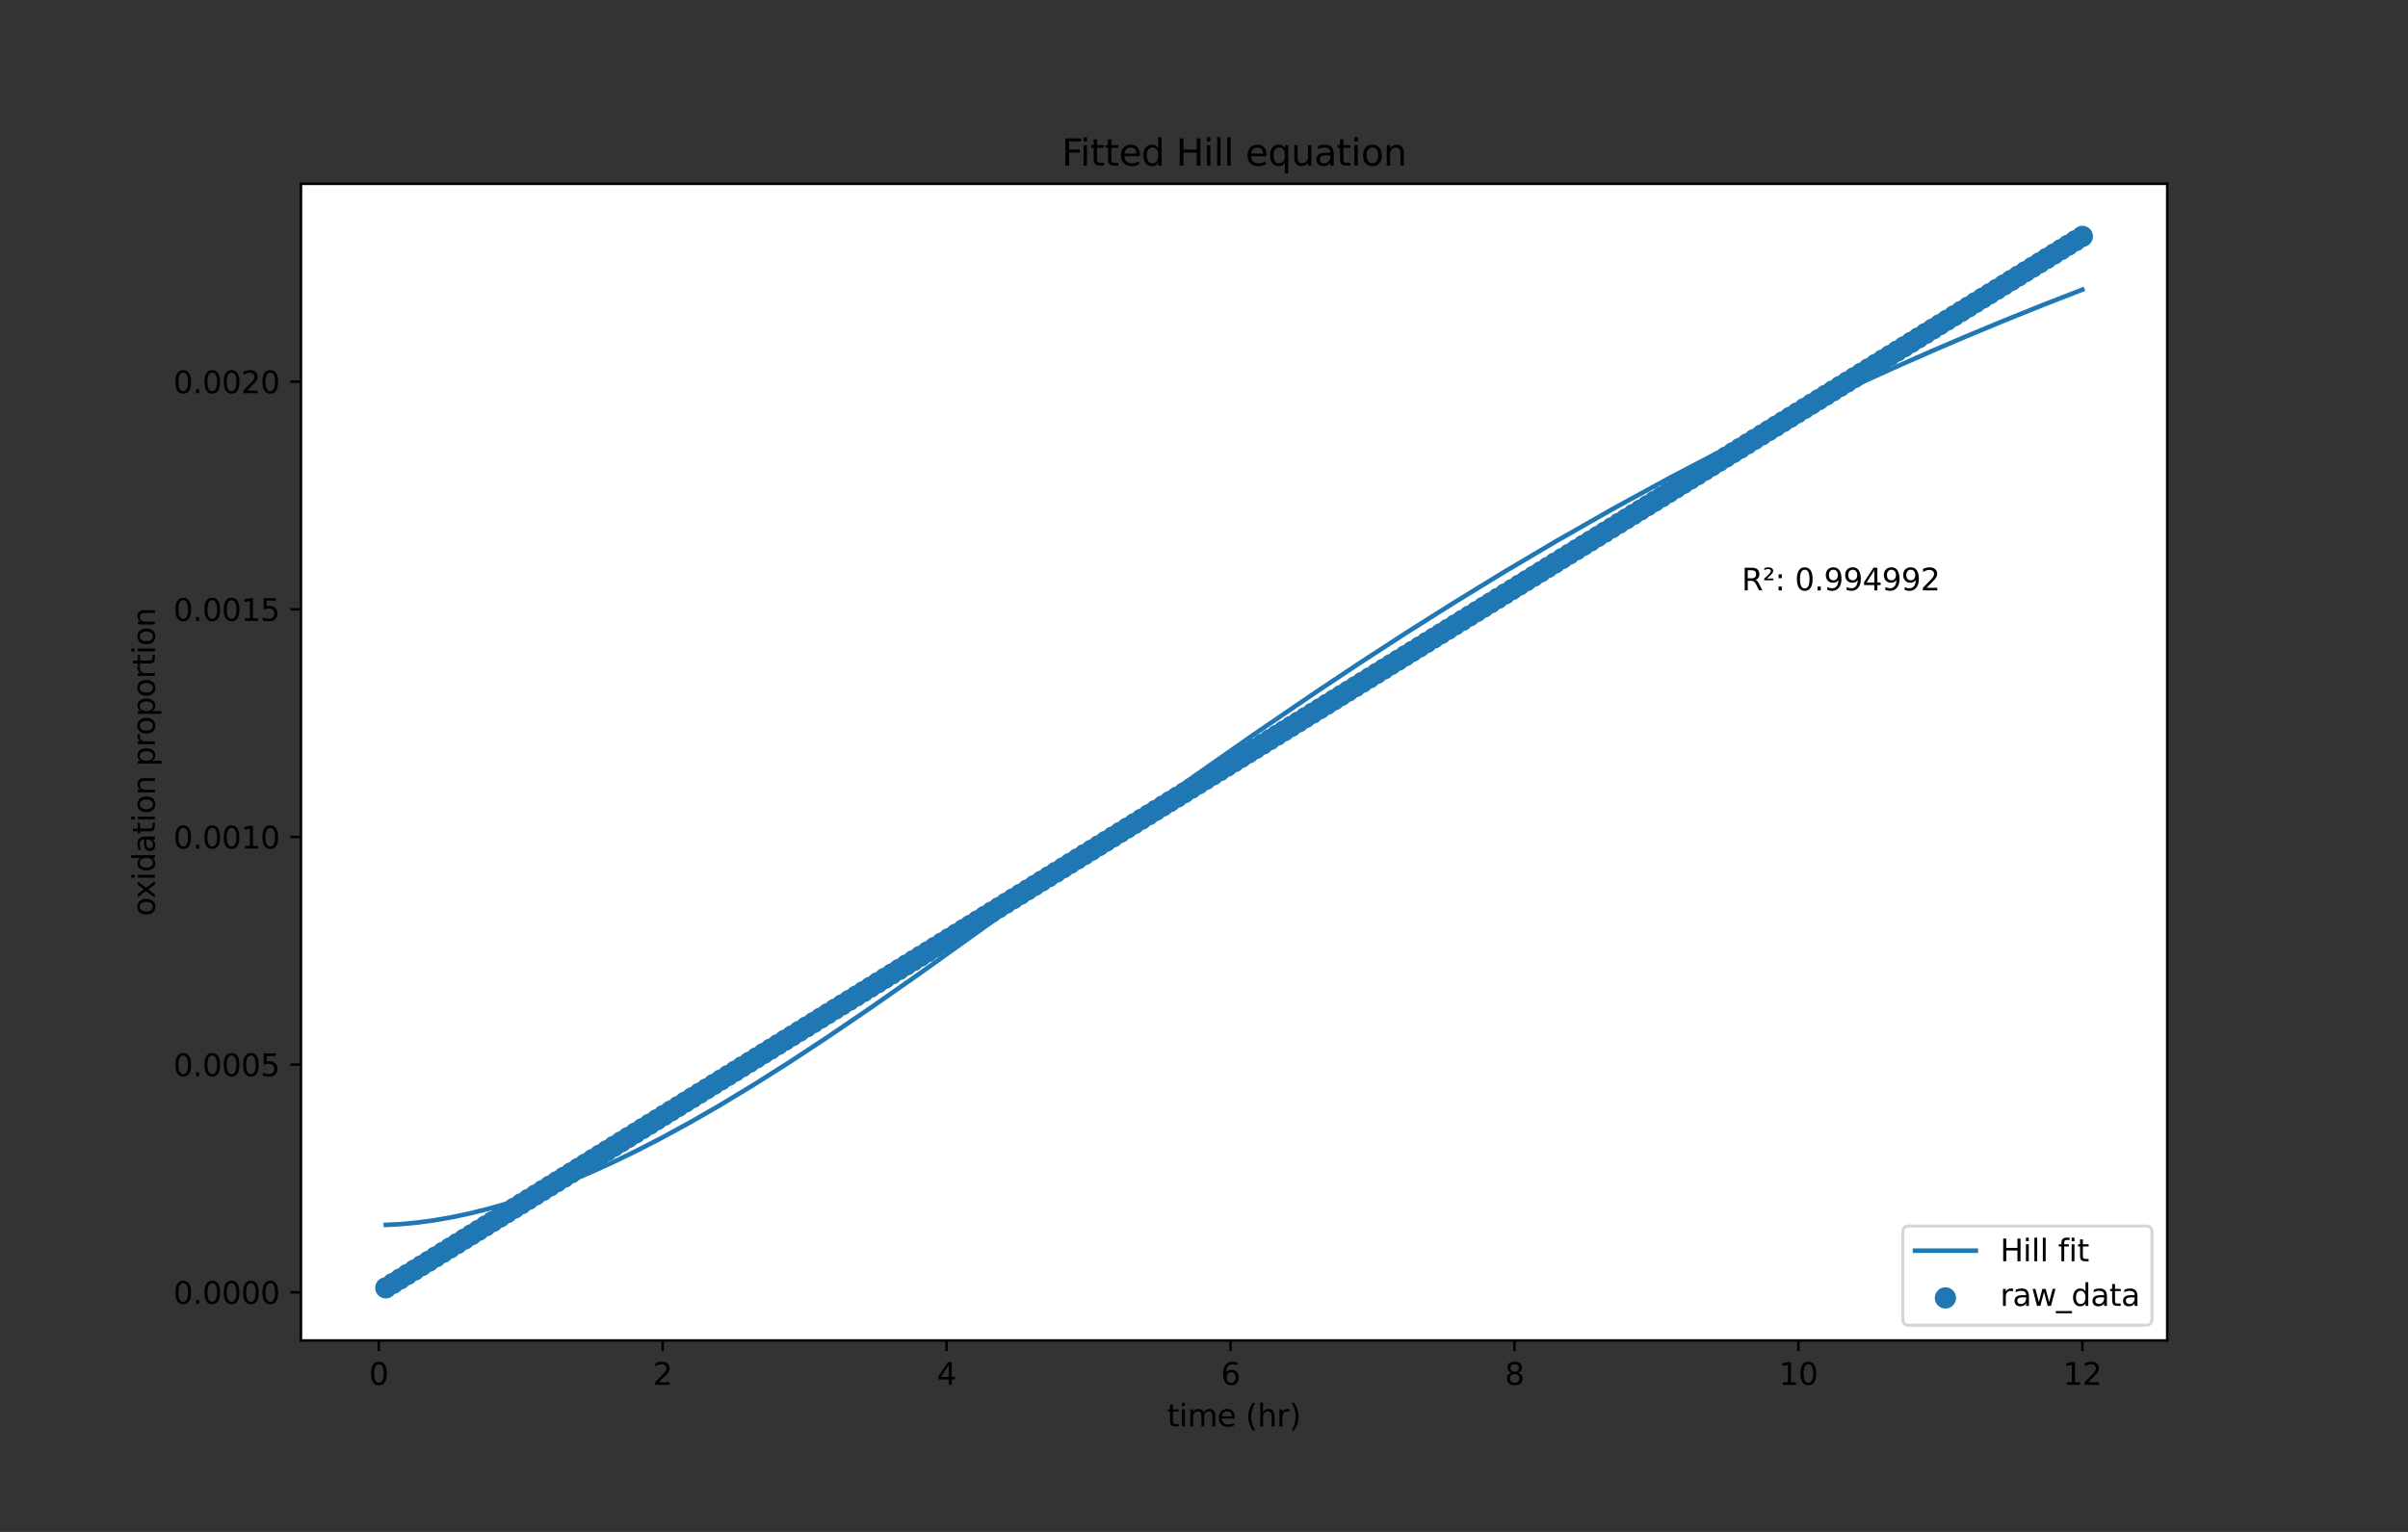 <?xml version="1.0" encoding="utf-8" standalone="no"?>
<!DOCTYPE svg PUBLIC "-//W3C//DTD SVG 1.1//EN"
  "http://www.w3.org/Graphics/SVG/1.1/DTD/svg11.dtd">
<svg height="504pt" version="1.1" viewBox="0 0 792 504" width="792pt" xmlns="http://www.w3.org/2000/svg" xmlns:xlink="http://www.w3.org/1999/xlink">
 <rect x="0" y="0" width="792" height="504" fill="#333333" stroke="none"/>
 <defs>
  <style type="text/css">*{stroke-linecap:butt;stroke-linejoin:round;}</style>
 </defs>
 <g id="figure_1">
  <g id="patch_1">
   <path d="M 0 504 
L 792 504 
L 792 0 
L 0 0 
z
" style="fill:none;"/>
  </g>
  <g id="axes_1">
   <g id="patch_2">
    <path d="M 99 441 
L 712.8 441 
L 712.8 60.48 
L 99 60.48 
z
" style="fill:#ffffff;"/>
   </g>
   <g id="PathCollection_1">
    <defs>
     <path d="M 0 3 
C 0.796 3 1.559 2.684 2.121 2.121 
C 2.684 1.559 3 0.796 3 0 
C 3 -0.796 2.684 -1.559 2.121 -2.121 
C 1.559 -2.684 0.796 -3 0 -3 
C -0.796 -3 -1.559 -2.684 -2.121 -2.121 
C -2.684 -1.559 -3 -0.796 -3 0 
C -3 0.796 -2.684 1.559 -2.121 2.121 
C -1.559 2.684 -0.796 3 0 3 
z
" id="meded8ace39" style="stroke:#1f77b4;"/>
    </defs>
    <g clip-path="url(#p85d984e672)">
     <use style="fill:#1f77b4;stroke:#1f77b4;" x="126.9" xlink:href="#meded8ace39" y="423.704"/>
     <use style="fill:#1f77b4;stroke:#1f77b4;" x="129.245" xlink:href="#meded8ace39" y="422.248"/>
     <use style="fill:#1f77b4;stroke:#1f77b4;" x="131.589" xlink:href="#meded8ace39" y="420.793"/>
     <use style="fill:#1f77b4;stroke:#1f77b4;" x="133.934" xlink:href="#meded8ace39" y="419.338"/>
     <use style="fill:#1f77b4;stroke:#1f77b4;" x="136.278" xlink:href="#meded8ace39" y="417.883"/>
     <use style="fill:#1f77b4;stroke:#1f77b4;" x="138.623" xlink:href="#meded8ace39" y="416.428"/>
     <use style="fill:#1f77b4;stroke:#1f77b4;" x="140.967" xlink:href="#meded8ace39" y="414.973"/>
     <use style="fill:#1f77b4;stroke:#1f77b4;" x="143.312" xlink:href="#meded8ace39" y="413.518"/>
     <use style="fill:#1f77b4;stroke:#1f77b4;" x="145.656" xlink:href="#meded8ace39" y="412.063"/>
     <use style="fill:#1f77b4;stroke:#1f77b4;" x="148.001" xlink:href="#meded8ace39" y="410.608"/>
     <use style="fill:#1f77b4;stroke:#1f77b4;" x="150.345" xlink:href="#meded8ace39" y="409.153"/>
     <use style="fill:#1f77b4;stroke:#1f77b4;" x="152.69" xlink:href="#meded8ace39" y="407.698"/>
     <use style="fill:#1f77b4;stroke:#1f77b4;" x="155.034" xlink:href="#meded8ace39" y="406.243"/>
     <use style="fill:#1f77b4;stroke:#1f77b4;" x="157.379" xlink:href="#meded8ace39" y="404.788"/>
     <use style="fill:#1f77b4;stroke:#1f77b4;" x="159.724" xlink:href="#meded8ace39" y="403.333"/>
     <use style="fill:#1f77b4;stroke:#1f77b4;" x="162.068" xlink:href="#meded8ace39" y="401.878"/>
     <use style="fill:#1f77b4;stroke:#1f77b4;" x="164.413" xlink:href="#meded8ace39" y="400.423"/>
     <use style="fill:#1f77b4;stroke:#1f77b4;" x="166.757" xlink:href="#meded8ace39" y="398.968"/>
     <use style="fill:#1f77b4;stroke:#1f77b4;" x="169.102" xlink:href="#meded8ace39" y="397.513"/>
     <use style="fill:#1f77b4;stroke:#1f77b4;" x="171.446" xlink:href="#meded8ace39" y="396.058"/>
     <use style="fill:#1f77b4;stroke:#1f77b4;" x="173.791" xlink:href="#meded8ace39" y="394.603"/>
     <use style="fill:#1f77b4;stroke:#1f77b4;" x="176.135" xlink:href="#meded8ace39" y="393.148"/>
     <use style="fill:#1f77b4;stroke:#1f77b4;" x="178.48" xlink:href="#meded8ace39" y="391.694"/>
     <use style="fill:#1f77b4;stroke:#1f77b4;" x="180.824" xlink:href="#meded8ace39" y="390.239"/>
     <use style="fill:#1f77b4;stroke:#1f77b4;" x="183.169" xlink:href="#meded8ace39" y="388.784"/>
     <use style="fill:#1f77b4;stroke:#1f77b4;" x="185.513" xlink:href="#meded8ace39" y="387.329"/>
     <use style="fill:#1f77b4;stroke:#1f77b4;" x="187.858" xlink:href="#meded8ace39" y="385.874"/>
     <use style="fill:#1f77b4;stroke:#1f77b4;" x="190.203" xlink:href="#meded8ace39" y="384.42"/>
     <use style="fill:#1f77b4;stroke:#1f77b4;" x="192.547" xlink:href="#meded8ace39" y="382.965"/>
     <use style="fill:#1f77b4;stroke:#1f77b4;" x="194.892" xlink:href="#meded8ace39" y="381.51"/>
     <use style="fill:#1f77b4;stroke:#1f77b4;" x="197.236" xlink:href="#meded8ace39" y="380.055"/>
     <use style="fill:#1f77b4;stroke:#1f77b4;" x="199.581" xlink:href="#meded8ace39" y="378.601"/>
     <use style="fill:#1f77b4;stroke:#1f77b4;" x="201.925" xlink:href="#meded8ace39" y="377.146"/>
     <use style="fill:#1f77b4;stroke:#1f77b4;" x="204.27" xlink:href="#meded8ace39" y="375.691"/>
     <use style="fill:#1f77b4;stroke:#1f77b4;" x="206.614" xlink:href="#meded8ace39" y="374.237"/>
     <use style="fill:#1f77b4;stroke:#1f77b4;" x="208.959" xlink:href="#meded8ace39" y="372.782"/>
     <use style="fill:#1f77b4;stroke:#1f77b4;" x="211.303" xlink:href="#meded8ace39" y="371.327"/>
     <use style="fill:#1f77b4;stroke:#1f77b4;" x="213.648" xlink:href="#meded8ace39" y="369.873"/>
     <use style="fill:#1f77b4;stroke:#1f77b4;" x="215.992" xlink:href="#meded8ace39" y="368.418"/>
     <use style="fill:#1f77b4;stroke:#1f77b4;" x="218.337" xlink:href="#meded8ace39" y="366.963"/>
     <use style="fill:#1f77b4;stroke:#1f77b4;" x="220.682" xlink:href="#meded8ace39" y="365.509"/>
     <use style="fill:#1f77b4;stroke:#1f77b4;" x="223.026" xlink:href="#meded8ace39" y="364.054"/>
     <use style="fill:#1f77b4;stroke:#1f77b4;" x="225.371" xlink:href="#meded8ace39" y="362.6"/>
     <use style="fill:#1f77b4;stroke:#1f77b4;" x="227.715" xlink:href="#meded8ace39" y="361.145"/>
     <use style="fill:#1f77b4;stroke:#1f77b4;" x="230.06" xlink:href="#meded8ace39" y="359.69"/>
     <use style="fill:#1f77b4;stroke:#1f77b4;" x="232.404" xlink:href="#meded8ace39" y="358.236"/>
     <use style="fill:#1f77b4;stroke:#1f77b4;" x="234.749" xlink:href="#meded8ace39" y="356.781"/>
     <use style="fill:#1f77b4;stroke:#1f77b4;" x="237.093" xlink:href="#meded8ace39" y="355.327"/>
     <use style="fill:#1f77b4;stroke:#1f77b4;" x="239.438" xlink:href="#meded8ace39" y="353.872"/>
     <use style="fill:#1f77b4;stroke:#1f77b4;" x="241.782" xlink:href="#meded8ace39" y="352.418"/>
     <use style="fill:#1f77b4;stroke:#1f77b4;" x="244.127" xlink:href="#meded8ace39" y="350.964"/>
     <use style="fill:#1f77b4;stroke:#1f77b4;" x="246.471" xlink:href="#meded8ace39" y="349.509"/>
     <use style="fill:#1f77b4;stroke:#1f77b4;" x="248.816" xlink:href="#meded8ace39" y="348.055"/>
     <use style="fill:#1f77b4;stroke:#1f77b4;" x="251.161" xlink:href="#meded8ace39" y="346.6"/>
     <use style="fill:#1f77b4;stroke:#1f77b4;" x="253.505" xlink:href="#meded8ace39" y="345.146"/>
     <use style="fill:#1f77b4;stroke:#1f77b4;" x="255.85" xlink:href="#meded8ace39" y="343.691"/>
     <use style="fill:#1f77b4;stroke:#1f77b4;" x="258.194" xlink:href="#meded8ace39" y="342.237"/>
     <use style="fill:#1f77b4;stroke:#1f77b4;" x="260.539" xlink:href="#meded8ace39" y="340.783"/>
     <use style="fill:#1f77b4;stroke:#1f77b4;" x="262.883" xlink:href="#meded8ace39" y="339.328"/>
     <use style="fill:#1f77b4;stroke:#1f77b4;" x="265.228" xlink:href="#meded8ace39" y="337.874"/>
     <use style="fill:#1f77b4;stroke:#1f77b4;" x="267.572" xlink:href="#meded8ace39" y="336.42"/>
     <use style="fill:#1f77b4;stroke:#1f77b4;" x="269.917" xlink:href="#meded8ace39" y="334.965"/>
     <use style="fill:#1f77b4;stroke:#1f77b4;" x="272.261" xlink:href="#meded8ace39" y="333.511"/>
     <use style="fill:#1f77b4;stroke:#1f77b4;" x="274.606" xlink:href="#meded8ace39" y="332.057"/>
     <use style="fill:#1f77b4;stroke:#1f77b4;" x="276.95" xlink:href="#meded8ace39" y="330.603"/>
     <use style="fill:#1f77b4;stroke:#1f77b4;" x="279.295" xlink:href="#meded8ace39" y="329.148"/>
     <use style="fill:#1f77b4;stroke:#1f77b4;" x="281.639" xlink:href="#meded8ace39" y="327.694"/>
     <use style="fill:#1f77b4;stroke:#1f77b4;" x="283.984" xlink:href="#meded8ace39" y="326.24"/>
     <use style="fill:#1f77b4;stroke:#1f77b4;" x="286.329" xlink:href="#meded8ace39" y="324.786"/>
     <use style="fill:#1f77b4;stroke:#1f77b4;" x="288.673" xlink:href="#meded8ace39" y="323.332"/>
     <use style="fill:#1f77b4;stroke:#1f77b4;" x="291.018" xlink:href="#meded8ace39" y="321.877"/>
     <use style="fill:#1f77b4;stroke:#1f77b4;" x="293.362" xlink:href="#meded8ace39" y="320.423"/>
     <use style="fill:#1f77b4;stroke:#1f77b4;" x="295.707" xlink:href="#meded8ace39" y="318.969"/>
     <use style="fill:#1f77b4;stroke:#1f77b4;" x="298.051" xlink:href="#meded8ace39" y="317.515"/>
     <use style="fill:#1f77b4;stroke:#1f77b4;" x="300.396" xlink:href="#meded8ace39" y="316.061"/>
     <use style="fill:#1f77b4;stroke:#1f77b4;" x="302.74" xlink:href="#meded8ace39" y="314.607"/>
     <use style="fill:#1f77b4;stroke:#1f77b4;" x="305.085" xlink:href="#meded8ace39" y="313.153"/>
     <use style="fill:#1f77b4;stroke:#1f77b4;" x="307.429" xlink:href="#meded8ace39" y="311.699"/>
     <use style="fill:#1f77b4;stroke:#1f77b4;" x="309.774" xlink:href="#meded8ace39" y="310.244"/>
     <use style="fill:#1f77b4;stroke:#1f77b4;" x="312.118" xlink:href="#meded8ace39" y="308.79"/>
     <use style="fill:#1f77b4;stroke:#1f77b4;" x="314.463" xlink:href="#meded8ace39" y="307.336"/>
     <use style="fill:#1f77b4;stroke:#1f77b4;" x="316.808" xlink:href="#meded8ace39" y="305.882"/>
     <use style="fill:#1f77b4;stroke:#1f77b4;" x="319.152" xlink:href="#meded8ace39" y="304.428"/>
     <use style="fill:#1f77b4;stroke:#1f77b4;" x="321.497" xlink:href="#meded8ace39" y="302.974"/>
     <use style="fill:#1f77b4;stroke:#1f77b4;" x="323.841" xlink:href="#meded8ace39" y="301.52"/>
     <use style="fill:#1f77b4;stroke:#1f77b4;" x="326.186" xlink:href="#meded8ace39" y="300.066"/>
     <use style="fill:#1f77b4;stroke:#1f77b4;" x="328.53" xlink:href="#meded8ace39" y="298.612"/>
     <use style="fill:#1f77b4;stroke:#1f77b4;" x="330.875" xlink:href="#meded8ace39" y="297.159"/>
     <use style="fill:#1f77b4;stroke:#1f77b4;" x="333.219" xlink:href="#meded8ace39" y="295.705"/>
     <use style="fill:#1f77b4;stroke:#1f77b4;" x="335.564" xlink:href="#meded8ace39" y="294.251"/>
     <use style="fill:#1f77b4;stroke:#1f77b4;" x="337.908" xlink:href="#meded8ace39" y="292.797"/>
     <use style="fill:#1f77b4;stroke:#1f77b4;" x="340.253" xlink:href="#meded8ace39" y="291.343"/>
     <use style="fill:#1f77b4;stroke:#1f77b4;" x="342.597" xlink:href="#meded8ace39" y="289.889"/>
     <use style="fill:#1f77b4;stroke:#1f77b4;" x="344.942" xlink:href="#meded8ace39" y="288.435"/>
     <use style="fill:#1f77b4;stroke:#1f77b4;" x="347.287" xlink:href="#meded8ace39" y="286.981"/>
     <use style="fill:#1f77b4;stroke:#1f77b4;" x="349.631" xlink:href="#meded8ace39" y="285.528"/>
     <use style="fill:#1f77b4;stroke:#1f77b4;" x="351.976" xlink:href="#meded8ace39" y="284.074"/>
     <use style="fill:#1f77b4;stroke:#1f77b4;" x="354.32" xlink:href="#meded8ace39" y="282.62"/>
     <use style="fill:#1f77b4;stroke:#1f77b4;" x="356.665" xlink:href="#meded8ace39" y="281.166"/>
     <use style="fill:#1f77b4;stroke:#1f77b4;" x="359.009" xlink:href="#meded8ace39" y="279.712"/>
     <use style="fill:#1f77b4;stroke:#1f77b4;" x="361.354" xlink:href="#meded8ace39" y="278.259"/>
     <use style="fill:#1f77b4;stroke:#1f77b4;" x="363.698" xlink:href="#meded8ace39" y="276.805"/>
     <use style="fill:#1f77b4;stroke:#1f77b4;" x="366.043" xlink:href="#meded8ace39" y="275.351"/>
     <use style="fill:#1f77b4;stroke:#1f77b4;" x="368.387" xlink:href="#meded8ace39" y="273.898"/>
     <use style="fill:#1f77b4;stroke:#1f77b4;" x="370.732" xlink:href="#meded8ace39" y="272.444"/>
     <use style="fill:#1f77b4;stroke:#1f77b4;" x="373.076" xlink:href="#meded8ace39" y="270.99"/>
     <use style="fill:#1f77b4;stroke:#1f77b4;" x="375.421" xlink:href="#meded8ace39" y="269.536"/>
     <use style="fill:#1f77b4;stroke:#1f77b4;" x="377.766" xlink:href="#meded8ace39" y="268.083"/>
     <use style="fill:#1f77b4;stroke:#1f77b4;" x="380.11" xlink:href="#meded8ace39" y="266.629"/>
     <use style="fill:#1f77b4;stroke:#1f77b4;" x="382.455" xlink:href="#meded8ace39" y="265.176"/>
     <use style="fill:#1f77b4;stroke:#1f77b4;" x="384.799" xlink:href="#meded8ace39" y="263.722"/>
     <use style="fill:#1f77b4;stroke:#1f77b4;" x="387.144" xlink:href="#meded8ace39" y="262.268"/>
     <use style="fill:#1f77b4;stroke:#1f77b4;" x="389.488" xlink:href="#meded8ace39" y="260.815"/>
     <use style="fill:#1f77b4;stroke:#1f77b4;" x="391.833" xlink:href="#meded8ace39" y="259.361"/>
     <use style="fill:#1f77b4;stroke:#1f77b4;" x="394.177" xlink:href="#meded8ace39" y="257.908"/>
     <use style="fill:#1f77b4;stroke:#1f77b4;" x="396.522" xlink:href="#meded8ace39" y="256.454"/>
     <use style="fill:#1f77b4;stroke:#1f77b4;" x="398.866" xlink:href="#meded8ace39" y="255.001"/>
     <use style="fill:#1f77b4;stroke:#1f77b4;" x="401.211" xlink:href="#meded8ace39" y="253.547"/>
     <use style="fill:#1f77b4;stroke:#1f77b4;" x="403.555" xlink:href="#meded8ace39" y="252.094"/>
     <use style="fill:#1f77b4;stroke:#1f77b4;" x="405.9" xlink:href="#meded8ace39" y="250.64"/>
     <use style="fill:#1f77b4;stroke:#1f77b4;" x="408.245" xlink:href="#meded8ace39" y="249.187"/>
     <use style="fill:#1f77b4;stroke:#1f77b4;" x="410.589" xlink:href="#meded8ace39" y="247.733"/>
     <use style="fill:#1f77b4;stroke:#1f77b4;" x="412.934" xlink:href="#meded8ace39" y="246.28"/>
     <use style="fill:#1f77b4;stroke:#1f77b4;" x="415.278" xlink:href="#meded8ace39" y="244.826"/>
     <use style="fill:#1f77b4;stroke:#1f77b4;" x="417.623" xlink:href="#meded8ace39" y="243.373"/>
     <use style="fill:#1f77b4;stroke:#1f77b4;" x="419.967" xlink:href="#meded8ace39" y="241.92"/>
     <use style="fill:#1f77b4;stroke:#1f77b4;" x="422.312" xlink:href="#meded8ace39" y="240.466"/>
     <use style="fill:#1f77b4;stroke:#1f77b4;" x="424.656" xlink:href="#meded8ace39" y="239.013"/>
     <use style="fill:#1f77b4;stroke:#1f77b4;" x="427.001" xlink:href="#meded8ace39" y="237.559"/>
     <use style="fill:#1f77b4;stroke:#1f77b4;" x="429.345" xlink:href="#meded8ace39" y="236.106"/>
     <use style="fill:#1f77b4;stroke:#1f77b4;" x="431.69" xlink:href="#meded8ace39" y="234.653"/>
     <use style="fill:#1f77b4;stroke:#1f77b4;" x="434.034" xlink:href="#meded8ace39" y="233.199"/>
     <use style="fill:#1f77b4;stroke:#1f77b4;" x="436.379" xlink:href="#meded8ace39" y="231.746"/>
     <use style="fill:#1f77b4;stroke:#1f77b4;" x="438.724" xlink:href="#meded8ace39" y="230.293"/>
     <use style="fill:#1f77b4;stroke:#1f77b4;" x="441.068" xlink:href="#meded8ace39" y="228.84"/>
     <use style="fill:#1f77b4;stroke:#1f77b4;" x="443.413" xlink:href="#meded8ace39" y="227.386"/>
     <use style="fill:#1f77b4;stroke:#1f77b4;" x="445.757" xlink:href="#meded8ace39" y="225.933"/>
     <use style="fill:#1f77b4;stroke:#1f77b4;" x="448.102" xlink:href="#meded8ace39" y="224.48"/>
     <use style="fill:#1f77b4;stroke:#1f77b4;" x="450.446" xlink:href="#meded8ace39" y="223.027"/>
     <use style="fill:#1f77b4;stroke:#1f77b4;" x="452.791" xlink:href="#meded8ace39" y="221.573"/>
     <use style="fill:#1f77b4;stroke:#1f77b4;" x="455.135" xlink:href="#meded8ace39" y="220.12"/>
     <use style="fill:#1f77b4;stroke:#1f77b4;" x="457.48" xlink:href="#meded8ace39" y="218.667"/>
     <use style="fill:#1f77b4;stroke:#1f77b4;" x="459.824" xlink:href="#meded8ace39" y="217.214"/>
     <use style="fill:#1f77b4;stroke:#1f77b4;" x="462.169" xlink:href="#meded8ace39" y="215.761"/>
     <use style="fill:#1f77b4;stroke:#1f77b4;" x="464.513" xlink:href="#meded8ace39" y="214.308"/>
     <use style="fill:#1f77b4;stroke:#1f77b4;" x="466.858" xlink:href="#meded8ace39" y="212.855"/>
     <use style="fill:#1f77b4;stroke:#1f77b4;" x="469.203" xlink:href="#meded8ace39" y="211.401"/>
     <use style="fill:#1f77b4;stroke:#1f77b4;" x="471.547" xlink:href="#meded8ace39" y="209.948"/>
     <use style="fill:#1f77b4;stroke:#1f77b4;" x="473.892" xlink:href="#meded8ace39" y="208.495"/>
     <use style="fill:#1f77b4;stroke:#1f77b4;" x="476.236" xlink:href="#meded8ace39" y="207.042"/>
     <use style="fill:#1f77b4;stroke:#1f77b4;" x="478.581" xlink:href="#meded8ace39" y="205.589"/>
     <use style="fill:#1f77b4;stroke:#1f77b4;" x="480.925" xlink:href="#meded8ace39" y="204.136"/>
     <use style="fill:#1f77b4;stroke:#1f77b4;" x="483.27" xlink:href="#meded8ace39" y="202.683"/>
     <use style="fill:#1f77b4;stroke:#1f77b4;" x="485.614" xlink:href="#meded8ace39" y="201.23"/>
     <use style="fill:#1f77b4;stroke:#1f77b4;" x="487.959" xlink:href="#meded8ace39" y="199.777"/>
     <use style="fill:#1f77b4;stroke:#1f77b4;" x="490.303" xlink:href="#meded8ace39" y="198.324"/>
     <use style="fill:#1f77b4;stroke:#1f77b4;" x="492.648" xlink:href="#meded8ace39" y="196.871"/>
     <use style="fill:#1f77b4;stroke:#1f77b4;" x="494.992" xlink:href="#meded8ace39" y="195.418"/>
     <use style="fill:#1f77b4;stroke:#1f77b4;" x="497.337" xlink:href="#meded8ace39" y="193.965"/>
     <use style="fill:#1f77b4;stroke:#1f77b4;" x="499.682" xlink:href="#meded8ace39" y="192.512"/>
     <use style="fill:#1f77b4;stroke:#1f77b4;" x="502.026" xlink:href="#meded8ace39" y="191.059"/>
     <use style="fill:#1f77b4;stroke:#1f77b4;" x="504.371" xlink:href="#meded8ace39" y="189.607"/>
     <use style="fill:#1f77b4;stroke:#1f77b4;" x="506.715" xlink:href="#meded8ace39" y="188.154"/>
     <use style="fill:#1f77b4;stroke:#1f77b4;" x="509.06" xlink:href="#meded8ace39" y="186.701"/>
     <use style="fill:#1f77b4;stroke:#1f77b4;" x="511.404" xlink:href="#meded8ace39" y="185.248"/>
     <use style="fill:#1f77b4;stroke:#1f77b4;" x="513.749" xlink:href="#meded8ace39" y="183.795"/>
     <use style="fill:#1f77b4;stroke:#1f77b4;" x="516.093" xlink:href="#meded8ace39" y="182.342"/>
     <use style="fill:#1f77b4;stroke:#1f77b4;" x="518.438" xlink:href="#meded8ace39" y="180.89"/>
     <use style="fill:#1f77b4;stroke:#1f77b4;" x="520.782" xlink:href="#meded8ace39" y="179.437"/>
     <use style="fill:#1f77b4;stroke:#1f77b4;" x="523.127" xlink:href="#meded8ace39" y="177.984"/>
     <use style="fill:#1f77b4;stroke:#1f77b4;" x="525.471" xlink:href="#meded8ace39" y="176.531"/>
     <use style="fill:#1f77b4;stroke:#1f77b4;" x="527.816" xlink:href="#meded8ace39" y="175.078"/>
     <use style="fill:#1f77b4;stroke:#1f77b4;" x="530.161" xlink:href="#meded8ace39" y="173.626"/>
     <use style="fill:#1f77b4;stroke:#1f77b4;" x="532.505" xlink:href="#meded8ace39" y="172.173"/>
     <use style="fill:#1f77b4;stroke:#1f77b4;" x="534.85" xlink:href="#meded8ace39" y="170.72"/>
     <use style="fill:#1f77b4;stroke:#1f77b4;" x="537.194" xlink:href="#meded8ace39" y="169.268"/>
     <use style="fill:#1f77b4;stroke:#1f77b4;" x="539.539" xlink:href="#meded8ace39" y="167.815"/>
     <use style="fill:#1f77b4;stroke:#1f77b4;" x="541.883" xlink:href="#meded8ace39" y="166.362"/>
     <use style="fill:#1f77b4;stroke:#1f77b4;" x="544.228" xlink:href="#meded8ace39" y="164.91"/>
     <use style="fill:#1f77b4;stroke:#1f77b4;" x="546.572" xlink:href="#meded8ace39" y="163.457"/>
     <use style="fill:#1f77b4;stroke:#1f77b4;" x="548.917" xlink:href="#meded8ace39" y="162.004"/>
     <use style="fill:#1f77b4;stroke:#1f77b4;" x="551.261" xlink:href="#meded8ace39" y="160.552"/>
     <use style="fill:#1f77b4;stroke:#1f77b4;" x="553.606" xlink:href="#meded8ace39" y="159.099"/>
     <use style="fill:#1f77b4;stroke:#1f77b4;" x="555.95" xlink:href="#meded8ace39" y="157.647"/>
     <use style="fill:#1f77b4;stroke:#1f77b4;" x="558.295" xlink:href="#meded8ace39" y="156.194"/>
     <use style="fill:#1f77b4;stroke:#1f77b4;" x="560.639" xlink:href="#meded8ace39" y="154.741"/>
     <use style="fill:#1f77b4;stroke:#1f77b4;" x="562.984" xlink:href="#meded8ace39" y="153.289"/>
     <use style="fill:#1f77b4;stroke:#1f77b4;" x="565.329" xlink:href="#meded8ace39" y="151.836"/>
     <use style="fill:#1f77b4;stroke:#1f77b4;" x="567.673" xlink:href="#meded8ace39" y="150.384"/>
     <use style="fill:#1f77b4;stroke:#1f77b4;" x="570.018" xlink:href="#meded8ace39" y="148.931"/>
     <use style="fill:#1f77b4;stroke:#1f77b4;" x="572.362" xlink:href="#meded8ace39" y="147.479"/>
     <use style="fill:#1f77b4;stroke:#1f77b4;" x="574.707" xlink:href="#meded8ace39" y="146.026"/>
     <use style="fill:#1f77b4;stroke:#1f77b4;" x="577.051" xlink:href="#meded8ace39" y="144.574"/>
     <use style="fill:#1f77b4;stroke:#1f77b4;" x="579.396" xlink:href="#meded8ace39" y="143.122"/>
     <use style="fill:#1f77b4;stroke:#1f77b4;" x="581.74" xlink:href="#meded8ace39" y="141.669"/>
     <use style="fill:#1f77b4;stroke:#1f77b4;" x="584.085" xlink:href="#meded8ace39" y="140.217"/>
     <use style="fill:#1f77b4;stroke:#1f77b4;" x="586.429" xlink:href="#meded8ace39" y="138.764"/>
     <use style="fill:#1f77b4;stroke:#1f77b4;" x="588.774" xlink:href="#meded8ace39" y="137.312"/>
     <use style="fill:#1f77b4;stroke:#1f77b4;" x="591.118" xlink:href="#meded8ace39" y="135.86"/>
     <use style="fill:#1f77b4;stroke:#1f77b4;" x="593.463" xlink:href="#meded8ace39" y="134.407"/>
     <use style="fill:#1f77b4;stroke:#1f77b4;" x="595.808" xlink:href="#meded8ace39" y="132.955"/>
     <use style="fill:#1f77b4;stroke:#1f77b4;" x="598.152" xlink:href="#meded8ace39" y="131.503"/>
     <use style="fill:#1f77b4;stroke:#1f77b4;" x="600.497" xlink:href="#meded8ace39" y="130.05"/>
     <use style="fill:#1f77b4;stroke:#1f77b4;" x="602.841" xlink:href="#meded8ace39" y="128.598"/>
     <use style="fill:#1f77b4;stroke:#1f77b4;" x="605.186" xlink:href="#meded8ace39" y="127.146"/>
     <use style="fill:#1f77b4;stroke:#1f77b4;" x="607.53" xlink:href="#meded8ace39" y="125.693"/>
     <use style="fill:#1f77b4;stroke:#1f77b4;" x="609.875" xlink:href="#meded8ace39" y="124.241"/>
     <use style="fill:#1f77b4;stroke:#1f77b4;" x="612.219" xlink:href="#meded8ace39" y="122.789"/>
     <use style="fill:#1f77b4;stroke:#1f77b4;" x="614.564" xlink:href="#meded8ace39" y="121.337"/>
     <use style="fill:#1f77b4;stroke:#1f77b4;" x="616.908" xlink:href="#meded8ace39" y="119.884"/>
     <use style="fill:#1f77b4;stroke:#1f77b4;" x="619.253" xlink:href="#meded8ace39" y="118.432"/>
     <use style="fill:#1f77b4;stroke:#1f77b4;" x="621.597" xlink:href="#meded8ace39" y="116.98"/>
     <use style="fill:#1f77b4;stroke:#1f77b4;" x="623.942" xlink:href="#meded8ace39" y="115.528"/>
     <use style="fill:#1f77b4;stroke:#1f77b4;" x="626.287" xlink:href="#meded8ace39" y="114.076"/>
     <use style="fill:#1f77b4;stroke:#1f77b4;" x="628.631" xlink:href="#meded8ace39" y="112.624"/>
     <use style="fill:#1f77b4;stroke:#1f77b4;" x="630.976" xlink:href="#meded8ace39" y="111.171"/>
     <use style="fill:#1f77b4;stroke:#1f77b4;" x="633.32" xlink:href="#meded8ace39" y="109.719"/>
     <use style="fill:#1f77b4;stroke:#1f77b4;" x="635.665" xlink:href="#meded8ace39" y="108.267"/>
     <use style="fill:#1f77b4;stroke:#1f77b4;" x="638.009" xlink:href="#meded8ace39" y="106.815"/>
     <use style="fill:#1f77b4;stroke:#1f77b4;" x="640.354" xlink:href="#meded8ace39" y="105.363"/>
     <use style="fill:#1f77b4;stroke:#1f77b4;" x="642.698" xlink:href="#meded8ace39" y="103.911"/>
     <use style="fill:#1f77b4;stroke:#1f77b4;" x="645.043" xlink:href="#meded8ace39" y="102.459"/>
     <use style="fill:#1f77b4;stroke:#1f77b4;" x="647.387" xlink:href="#meded8ace39" y="101.007"/>
     <use style="fill:#1f77b4;stroke:#1f77b4;" x="649.732" xlink:href="#meded8ace39" y="99.555"/>
     <use style="fill:#1f77b4;stroke:#1f77b4;" x="652.076" xlink:href="#meded8ace39" y="98.103"/>
     <use style="fill:#1f77b4;stroke:#1f77b4;" x="654.421" xlink:href="#meded8ace39" y="96.651"/>
     <use style="fill:#1f77b4;stroke:#1f77b4;" x="656.766" xlink:href="#meded8ace39" y="95.199"/>
     <use style="fill:#1f77b4;stroke:#1f77b4;" x="659.11" xlink:href="#meded8ace39" y="93.747"/>
     <use style="fill:#1f77b4;stroke:#1f77b4;" x="661.455" xlink:href="#meded8ace39" y="92.295"/>
     <use style="fill:#1f77b4;stroke:#1f77b4;" x="663.799" xlink:href="#meded8ace39" y="90.843"/>
     <use style="fill:#1f77b4;stroke:#1f77b4;" x="666.144" xlink:href="#meded8ace39" y="89.391"/>
     <use style="fill:#1f77b4;stroke:#1f77b4;" x="668.488" xlink:href="#meded8ace39" y="87.939"/>
     <use style="fill:#1f77b4;stroke:#1f77b4;" x="670.833" xlink:href="#meded8ace39" y="86.487"/>
     <use style="fill:#1f77b4;stroke:#1f77b4;" x="673.177" xlink:href="#meded8ace39" y="85.036"/>
     <use style="fill:#1f77b4;stroke:#1f77b4;" x="675.522" xlink:href="#meded8ace39" y="83.584"/>
     <use style="fill:#1f77b4;stroke:#1f77b4;" x="677.866" xlink:href="#meded8ace39" y="82.132"/>
     <use style="fill:#1f77b4;stroke:#1f77b4;" x="680.211" xlink:href="#meded8ace39" y="80.68"/>
     <use style="fill:#1f77b4;stroke:#1f77b4;" x="682.555" xlink:href="#meded8ace39" y="79.228"/>
     <use style="fill:#1f77b4;stroke:#1f77b4;" x="684.9" xlink:href="#meded8ace39" y="77.776"/>
    </g>
   </g>
   <g id="matplotlib.axis_1">
    <g id="xtick_1">
     <g id="line2d_1">
      <defs>
       <path d="M 0 0 
L 0 3.5 
" id="md7df16e2f5" style="stroke:#000000;stroke-width:0.8;"/>
      </defs>
      <g>
       <use style="stroke:#000000;stroke-width:0.8;" x="124.555" xlink:href="#md7df16e2f5" y="441"/>
      </g>
     </g>
     <g id="text_1">
      <!-- 0 -->
      <g transform="translate(121.374 455.598)scale(0.1 -0.1)">
       <defs>
        <path d="M 2034 4250 
Q 1547 4250 1301 3770 
Q 1056 3291 1056 2328 
Q 1056 1369 1301 889 
Q 1547 409 2034 409 
Q 2525 409 2770 889 
Q 3016 1369 3016 2328 
Q 3016 3291 2770 3770 
Q 2525 4250 2034 4250 
z
M 2034 4750 
Q 2819 4750 3233 4129 
Q 3647 3509 3647 2328 
Q 3647 1150 3233 529 
Q 2819 -91 2034 -91 
Q 1250 -91 836 529 
Q 422 1150 422 2328 
Q 422 3509 836 4129 
Q 1250 4750 2034 4750 
z
" id="DejaVuSans-30" transform="scale(0.016)"/>
       </defs>
       <use xlink:href="#DejaVuSans-30"/>
      </g>
     </g>
    </g>
    <g id="xtick_2">
     <g id="line2d_2">
      <g>
       <use style="stroke:#000000;stroke-width:0.8;" x="217.946" xlink:href="#md7df16e2f5" y="441"/>
      </g>
     </g>
     <g id="text_2">
      <!-- 2 -->
      <g transform="translate(214.765 455.598)scale(0.1 -0.1)">
       <defs>
        <path d="M 1228 531 
L 3431 531 
L 3431 0 
L 469 0 
L 469 531 
Q 828 903 1448 1529 
Q 2069 2156 2228 2338 
Q 2531 2678 2651 2914 
Q 2772 3150 2772 3378 
Q 2772 3750 2511 3984 
Q 2250 4219 1831 4219 
Q 1534 4219 1204 4116 
Q 875 4013 500 3803 
L 500 4441 
Q 881 4594 1212 4672 
Q 1544 4750 1819 4750 
Q 2544 4750 2975 4387 
Q 3406 4025 3406 3419 
Q 3406 3131 3298 2873 
Q 3191 2616 2906 2266 
Q 2828 2175 2409 1742 
Q 1991 1309 1228 531 
z
" id="DejaVuSans-32" transform="scale(0.016)"/>
       </defs>
       <use xlink:href="#DejaVuSans-32"/>
      </g>
     </g>
    </g>
    <g id="xtick_3">
     <g id="line2d_3">
      <g>
       <use style="stroke:#000000;stroke-width:0.8;" x="311.337" xlink:href="#md7df16e2f5" y="441"/>
      </g>
     </g>
     <g id="text_3">
      <!-- 4 -->
      <g transform="translate(308.156 455.598)scale(0.1 -0.1)">
       <defs>
        <path d="M 2419 4116 
L 825 1625 
L 2419 1625 
L 2419 4116 
z
M 2253 4666 
L 3047 4666 
L 3047 1625 
L 3713 1625 
L 3713 1100 
L 3047 1100 
L 3047 0 
L 2419 0 
L 2419 1100 
L 313 1100 
L 313 1709 
L 2253 4666 
z
" id="DejaVuSans-34" transform="scale(0.016)"/>
       </defs>
       <use xlink:href="#DejaVuSans-34"/>
      </g>
     </g>
    </g>
    <g id="xtick_4">
     <g id="line2d_4">
      <g>
       <use style="stroke:#000000;stroke-width:0.8;" x="404.728" xlink:href="#md7df16e2f5" y="441"/>
      </g>
     </g>
     <g id="text_4">
      <!-- 6 -->
      <g transform="translate(401.546 455.598)scale(0.1 -0.1)">
       <defs>
        <path d="M 2113 2584 
Q 1688 2584 1439 2293 
Q 1191 2003 1191 1497 
Q 1191 994 1439 701 
Q 1688 409 2113 409 
Q 2538 409 2786 701 
Q 3034 994 3034 1497 
Q 3034 2003 2786 2293 
Q 2538 2584 2113 2584 
z
M 3366 4563 
L 3366 3988 
Q 3128 4100 2886 4159 
Q 2644 4219 2406 4219 
Q 1781 4219 1451 3797 
Q 1122 3375 1075 2522 
Q 1259 2794 1537 2939 
Q 1816 3084 2150 3084 
Q 2853 3084 3261 2657 
Q 3669 2231 3669 1497 
Q 3669 778 3244 343 
Q 2819 -91 2113 -91 
Q 1303 -91 875 529 
Q 447 1150 447 2328 
Q 447 3434 972 4092 
Q 1497 4750 2381 4750 
Q 2619 4750 2861 4703 
Q 3103 4656 3366 4563 
z
" id="DejaVuSans-36" transform="scale(0.016)"/>
       </defs>
       <use xlink:href="#DejaVuSans-36"/>
      </g>
     </g>
    </g>
    <g id="xtick_5">
     <g id="line2d_5">
      <g>
       <use style="stroke:#000000;stroke-width:0.8;" x="498.118" xlink:href="#md7df16e2f5" y="441"/>
      </g>
     </g>
     <g id="text_5">
      <!-- 8 -->
      <g transform="translate(494.937 455.598)scale(0.1 -0.1)">
       <defs>
        <path d="M 2034 2216 
Q 1584 2216 1326 1975 
Q 1069 1734 1069 1313 
Q 1069 891 1326 650 
Q 1584 409 2034 409 
Q 2484 409 2743 651 
Q 3003 894 3003 1313 
Q 3003 1734 2745 1975 
Q 2488 2216 2034 2216 
z
M 1403 2484 
Q 997 2584 770 2862 
Q 544 3141 544 3541 
Q 544 4100 942 4425 
Q 1341 4750 2034 4750 
Q 2731 4750 3128 4425 
Q 3525 4100 3525 3541 
Q 3525 3141 3298 2862 
Q 3072 2584 2669 2484 
Q 3125 2378 3379 2068 
Q 3634 1759 3634 1313 
Q 3634 634 3220 271 
Q 2806 -91 2034 -91 
Q 1263 -91 848 271 
Q 434 634 434 1313 
Q 434 1759 690 2068 
Q 947 2378 1403 2484 
z
M 1172 3481 
Q 1172 3119 1398 2916 
Q 1625 2713 2034 2713 
Q 2441 2713 2670 2916 
Q 2900 3119 2900 3481 
Q 2900 3844 2670 4047 
Q 2441 4250 2034 4250 
Q 1625 4250 1398 4047 
Q 1172 3844 1172 3481 
z
" id="DejaVuSans-38" transform="scale(0.016)"/>
       </defs>
       <use xlink:href="#DejaVuSans-38"/>
      </g>
     </g>
    </g>
    <g id="xtick_6">
     <g id="line2d_6">
      <g>
       <use style="stroke:#000000;stroke-width:0.8;" x="591.509" xlink:href="#md7df16e2f5" y="441"/>
      </g>
     </g>
     <g id="text_6">
      <!-- 10 -->
      <g transform="translate(585.147 455.598)scale(0.1 -0.1)">
       <defs>
        <path d="M 794 531 
L 1825 531 
L 1825 4091 
L 703 3866 
L 703 4441 
L 1819 4666 
L 2450 4666 
L 2450 531 
L 3481 531 
L 3481 0 
L 794 0 
L 794 531 
z
" id="DejaVuSans-31" transform="scale(0.016)"/>
       </defs>
       <use xlink:href="#DejaVuSans-31"/>
       <use x="63.623" xlink:href="#DejaVuSans-30"/>
      </g>
     </g>
    </g>
    <g id="xtick_7">
     <g id="line2d_7">
      <g>
       <use style="stroke:#000000;stroke-width:0.8;" x="684.9" xlink:href="#md7df16e2f5" y="441"/>
      </g>
     </g>
     <g id="text_7">
      <!-- 12 -->
      <g transform="translate(678.538 455.598)scale(0.1 -0.1)">
       <use xlink:href="#DejaVuSans-31"/>
       <use x="63.623" xlink:href="#DejaVuSans-32"/>
      </g>
     </g>
    </g>
    <g id="text_8">
     <!-- time (hr) -->
     <g transform="translate(383.889 469.277)scale(0.1 -0.1)">
      <defs>
       <path d="M 1172 4494 
L 1172 3500 
L 2356 3500 
L 2356 3053 
L 1172 3053 
L 1172 1153 
Q 1172 725 1289 603 
Q 1406 481 1766 481 
L 2356 481 
L 2356 0 
L 1766 0 
Q 1100 0 847 248 
Q 594 497 594 1153 
L 594 3053 
L 172 3053 
L 172 3500 
L 594 3500 
L 594 4494 
L 1172 4494 
z
" id="DejaVuSans-74" transform="scale(0.016)"/>
       <path d="M 603 3500 
L 1178 3500 
L 1178 0 
L 603 0 
L 603 3500 
z
M 603 4863 
L 1178 4863 
L 1178 4134 
L 603 4134 
L 603 4863 
z
" id="DejaVuSans-69" transform="scale(0.016)"/>
       <path d="M 3328 2828 
Q 3544 3216 3844 3400 
Q 4144 3584 4550 3584 
Q 5097 3584 5394 3201 
Q 5691 2819 5691 2113 
L 5691 0 
L 5113 0 
L 5113 2094 
Q 5113 2597 4934 2840 
Q 4756 3084 4391 3084 
Q 3944 3084 3684 2787 
Q 3425 2491 3425 1978 
L 3425 0 
L 2847 0 
L 2847 2094 
Q 2847 2600 2669 2842 
Q 2491 3084 2119 3084 
Q 1678 3084 1418 2786 
Q 1159 2488 1159 1978 
L 1159 0 
L 581 0 
L 581 3500 
L 1159 3500 
L 1159 2956 
Q 1356 3278 1631 3431 
Q 1906 3584 2284 3584 
Q 2666 3584 2933 3390 
Q 3200 3197 3328 2828 
z
" id="DejaVuSans-6d" transform="scale(0.016)"/>
       <path d="M 3597 1894 
L 3597 1613 
L 953 1613 
Q 991 1019 1311 708 
Q 1631 397 2203 397 
Q 2534 397 2845 478 
Q 3156 559 3463 722 
L 3463 178 
Q 3153 47 2828 -22 
Q 2503 -91 2169 -91 
Q 1331 -91 842 396 
Q 353 884 353 1716 
Q 353 2575 817 3079 
Q 1281 3584 2069 3584 
Q 2775 3584 3186 3129 
Q 3597 2675 3597 1894 
z
M 3022 2063 
Q 3016 2534 2758 2815 
Q 2500 3097 2075 3097 
Q 1594 3097 1305 2825 
Q 1016 2553 972 2059 
L 3022 2063 
z
" id="DejaVuSans-65" transform="scale(0.016)"/>
       <path id="DejaVuSans-20" transform="scale(0.016)"/>
       <path d="M 1984 4856 
Q 1566 4138 1362 3434 
Q 1159 2731 1159 2009 
Q 1159 1288 1364 580 
Q 1569 -128 1984 -844 
L 1484 -844 
Q 1016 -109 783 600 
Q 550 1309 550 2009 
Q 550 2706 781 3412 
Q 1013 4119 1484 4856 
L 1984 4856 
z
" id="DejaVuSans-28" transform="scale(0.016)"/>
       <path d="M 3513 2113 
L 3513 0 
L 2938 0 
L 2938 2094 
Q 2938 2591 2744 2837 
Q 2550 3084 2163 3084 
Q 1697 3084 1428 2787 
Q 1159 2491 1159 1978 
L 1159 0 
L 581 0 
L 581 4863 
L 1159 4863 
L 1159 2956 
Q 1366 3272 1645 3428 
Q 1925 3584 2291 3584 
Q 2894 3584 3203 3211 
Q 3513 2838 3513 2113 
z
" id="DejaVuSans-68" transform="scale(0.016)"/>
       <path d="M 2631 2963 
Q 2534 3019 2420 3045 
Q 2306 3072 2169 3072 
Q 1681 3072 1420 2755 
Q 1159 2438 1159 1844 
L 1159 0 
L 581 0 
L 581 3500 
L 1159 3500 
L 1159 2956 
Q 1341 3275 1631 3429 
Q 1922 3584 2338 3584 
Q 2397 3584 2469 3576 
Q 2541 3569 2628 3553 
L 2631 2963 
z
" id="DejaVuSans-72" transform="scale(0.016)"/>
       <path d="M 513 4856 
L 1013 4856 
Q 1481 4119 1714 3412 
Q 1947 2706 1947 2009 
Q 1947 1309 1714 600 
Q 1481 -109 1013 -844 
L 513 -844 
Q 928 -128 1133 580 
Q 1338 1288 1338 2009 
Q 1338 2731 1133 3434 
Q 928 4138 513 4856 
z
" id="DejaVuSans-29" transform="scale(0.016)"/>
      </defs>
      <use xlink:href="#DejaVuSans-74"/>
      <use x="39.209" xlink:href="#DejaVuSans-69"/>
      <use x="66.992" xlink:href="#DejaVuSans-6d"/>
      <use x="164.404" xlink:href="#DejaVuSans-65"/>
      <use x="225.928" xlink:href="#DejaVuSans-20"/>
      <use x="257.715" xlink:href="#DejaVuSans-28"/>
      <use x="296.729" xlink:href="#DejaVuSans-68"/>
      <use x="360.107" xlink:href="#DejaVuSans-72"/>
      <use x="401.221" xlink:href="#DejaVuSans-29"/>
     </g>
    </g>
   </g>
   <g id="matplotlib.axis_2">
    <g id="ytick_1">
     <g id="line2d_8">
      <defs>
       <path d="M 0 0 
L -3.5 0 
" id="m2ca5922f0b" style="stroke:#000000;stroke-width:0.8;"/>
      </defs>
      <g>
       <use style="stroke:#000000;stroke-width:0.8;" x="99" xlink:href="#m2ca5922f0b" y="425.159"/>
      </g>
     </g>
     <g id="text_9">
      <!-- 0.0000 -->
      <g transform="translate(57.009 428.958)scale(0.1 -0.1)">
       <defs>
        <path d="M 684 794 
L 1344 794 
L 1344 0 
L 684 0 
L 684 794 
z
" id="DejaVuSans-2e" transform="scale(0.016)"/>
       </defs>
       <use xlink:href="#DejaVuSans-30"/>
       <use x="63.623" xlink:href="#DejaVuSans-2e"/>
       <use x="95.41" xlink:href="#DejaVuSans-30"/>
       <use x="159.033" xlink:href="#DejaVuSans-30"/>
       <use x="222.656" xlink:href="#DejaVuSans-30"/>
       <use x="286.279" xlink:href="#DejaVuSans-30"/>
      </g>
     </g>
    </g>
    <g id="ytick_2">
     <g id="line2d_9">
      <g>
       <use style="stroke:#000000;stroke-width:0.8;" x="99" xlink:href="#m2ca5922f0b" y="350.26"/>
      </g>
     </g>
     <g id="text_10">
      <!-- 0.0005 -->
      <g transform="translate(57.009 354.06)scale(0.1 -0.1)">
       <defs>
        <path d="M 691 4666 
L 3169 4666 
L 3169 4134 
L 1269 4134 
L 1269 2991 
Q 1406 3038 1543 3061 
Q 1681 3084 1819 3084 
Q 2600 3084 3056 2656 
Q 3513 2228 3513 1497 
Q 3513 744 3044 326 
Q 2575 -91 1722 -91 
Q 1428 -91 1123 -41 
Q 819 9 494 109 
L 494 744 
Q 775 591 1075 516 
Q 1375 441 1709 441 
Q 2250 441 2565 725 
Q 2881 1009 2881 1497 
Q 2881 1984 2565 2268 
Q 2250 2553 1709 2553 
Q 1456 2553 1204 2497 
Q 953 2441 691 2322 
L 691 4666 
z
" id="DejaVuSans-35" transform="scale(0.016)"/>
       </defs>
       <use xlink:href="#DejaVuSans-30"/>
       <use x="63.623" xlink:href="#DejaVuSans-2e"/>
       <use x="95.41" xlink:href="#DejaVuSans-30"/>
       <use x="159.033" xlink:href="#DejaVuSans-30"/>
       <use x="222.656" xlink:href="#DejaVuSans-30"/>
       <use x="286.279" xlink:href="#DejaVuSans-35"/>
      </g>
     </g>
    </g>
    <g id="ytick_3">
     <g id="line2d_10">
      <g>
       <use style="stroke:#000000;stroke-width:0.8;" x="99" xlink:href="#m2ca5922f0b" y="275.362"/>
      </g>
     </g>
     <g id="text_11">
      <!-- 0.0010 -->
      <g transform="translate(57.009 279.161)scale(0.1 -0.1)">
       <use xlink:href="#DejaVuSans-30"/>
       <use x="63.623" xlink:href="#DejaVuSans-2e"/>
       <use x="95.41" xlink:href="#DejaVuSans-30"/>
       <use x="159.033" xlink:href="#DejaVuSans-30"/>
       <use x="222.656" xlink:href="#DejaVuSans-31"/>
       <use x="286.279" xlink:href="#DejaVuSans-30"/>
      </g>
     </g>
    </g>
    <g id="ytick_4">
     <g id="line2d_11">
      <g>
       <use style="stroke:#000000;stroke-width:0.8;" x="99" xlink:href="#m2ca5922f0b" y="200.463"/>
      </g>
     </g>
     <g id="text_12">
      <!-- 0.0015 -->
      <g transform="translate(57.009 204.263)scale(0.1 -0.1)">
       <use xlink:href="#DejaVuSans-30"/>
       <use x="63.623" xlink:href="#DejaVuSans-2e"/>
       <use x="95.41" xlink:href="#DejaVuSans-30"/>
       <use x="159.033" xlink:href="#DejaVuSans-30"/>
       <use x="222.656" xlink:href="#DejaVuSans-31"/>
       <use x="286.279" xlink:href="#DejaVuSans-35"/>
      </g>
     </g>
    </g>
    <g id="ytick_5">
     <g id="line2d_12">
      <g>
       <use style="stroke:#000000;stroke-width:0.8;" x="99" xlink:href="#m2ca5922f0b" y="125.565"/>
      </g>
     </g>
     <g id="text_13">
      <!-- 0.0020 -->
      <g transform="translate(57.009 129.364)scale(0.1 -0.1)">
       <use xlink:href="#DejaVuSans-30"/>
       <use x="63.623" xlink:href="#DejaVuSans-2e"/>
       <use x="95.41" xlink:href="#DejaVuSans-30"/>
       <use x="159.033" xlink:href="#DejaVuSans-30"/>
       <use x="222.656" xlink:href="#DejaVuSans-32"/>
       <use x="286.279" xlink:href="#DejaVuSans-30"/>
      </g>
     </g>
    </g>
    <g id="text_14">
     <!-- oxidation proportion -->
     <g transform="translate(50.93 301.439)rotate(-90)scale(0.1 -0.1)">
      <defs>
       <path d="M 1959 3097 
Q 1497 3097 1228 2736 
Q 959 2375 959 1747 
Q 959 1119 1226 758 
Q 1494 397 1959 397 
Q 2419 397 2687 759 
Q 2956 1122 2956 1747 
Q 2956 2369 2687 2733 
Q 2419 3097 1959 3097 
z
M 1959 3584 
Q 2709 3584 3137 3096 
Q 3566 2609 3566 1747 
Q 3566 888 3137 398 
Q 2709 -91 1959 -91 
Q 1206 -91 779 398 
Q 353 888 353 1747 
Q 353 2609 779 3096 
Q 1206 3584 1959 3584 
z
" id="DejaVuSans-6f" transform="scale(0.016)"/>
       <path d="M 3513 3500 
L 2247 1797 
L 3578 0 
L 2900 0 
L 1881 1375 
L 863 0 
L 184 0 
L 1544 1831 
L 300 3500 
L 978 3500 
L 1906 2253 
L 2834 3500 
L 3513 3500 
z
" id="DejaVuSans-78" transform="scale(0.016)"/>
       <path d="M 2906 2969 
L 2906 4863 
L 3481 4863 
L 3481 0 
L 2906 0 
L 2906 525 
Q 2725 213 2448 61 
Q 2172 -91 1784 -91 
Q 1150 -91 751 415 
Q 353 922 353 1747 
Q 353 2572 751 3078 
Q 1150 3584 1784 3584 
Q 2172 3584 2448 3432 
Q 2725 3281 2906 2969 
z
M 947 1747 
Q 947 1113 1208 752 
Q 1469 391 1925 391 
Q 2381 391 2643 752 
Q 2906 1113 2906 1747 
Q 2906 2381 2643 2742 
Q 2381 3103 1925 3103 
Q 1469 3103 1208 2742 
Q 947 2381 947 1747 
z
" id="DejaVuSans-64" transform="scale(0.016)"/>
       <path d="M 2194 1759 
Q 1497 1759 1228 1600 
Q 959 1441 959 1056 
Q 959 750 1161 570 
Q 1363 391 1709 391 
Q 2188 391 2477 730 
Q 2766 1069 2766 1631 
L 2766 1759 
L 2194 1759 
z
M 3341 1997 
L 3341 0 
L 2766 0 
L 2766 531 
Q 2569 213 2275 61 
Q 1981 -91 1556 -91 
Q 1019 -91 701 211 
Q 384 513 384 1019 
Q 384 1609 779 1909 
Q 1175 2209 1959 2209 
L 2766 2209 
L 2766 2266 
Q 2766 2663 2505 2880 
Q 2244 3097 1772 3097 
Q 1472 3097 1187 3025 
Q 903 2953 641 2809 
L 641 3341 
Q 956 3463 1253 3523 
Q 1550 3584 1831 3584 
Q 2591 3584 2966 3190 
Q 3341 2797 3341 1997 
z
" id="DejaVuSans-61" transform="scale(0.016)"/>
       <path d="M 3513 2113 
L 3513 0 
L 2938 0 
L 2938 2094 
Q 2938 2591 2744 2837 
Q 2550 3084 2163 3084 
Q 1697 3084 1428 2787 
Q 1159 2491 1159 1978 
L 1159 0 
L 581 0 
L 581 3500 
L 1159 3500 
L 1159 2956 
Q 1366 3272 1645 3428 
Q 1925 3584 2291 3584 
Q 2894 3584 3203 3211 
Q 3513 2838 3513 2113 
z
" id="DejaVuSans-6e" transform="scale(0.016)"/>
       <path d="M 1159 525 
L 1159 -1331 
L 581 -1331 
L 581 3500 
L 1159 3500 
L 1159 2969 
Q 1341 3281 1617 3432 
Q 1894 3584 2278 3584 
Q 2916 3584 3314 3078 
Q 3713 2572 3713 1747 
Q 3713 922 3314 415 
Q 2916 -91 2278 -91 
Q 1894 -91 1617 61 
Q 1341 213 1159 525 
z
M 3116 1747 
Q 3116 2381 2855 2742 
Q 2594 3103 2138 3103 
Q 1681 3103 1420 2742 
Q 1159 2381 1159 1747 
Q 1159 1113 1420 752 
Q 1681 391 2138 391 
Q 2594 391 2855 752 
Q 3116 1113 3116 1747 
z
" id="DejaVuSans-70" transform="scale(0.016)"/>
      </defs>
      <use xlink:href="#DejaVuSans-6f"/>
      <use x="58.057" xlink:href="#DejaVuSans-78"/>
      <use x="117.236" xlink:href="#DejaVuSans-69"/>
      <use x="145.02" xlink:href="#DejaVuSans-64"/>
      <use x="208.496" xlink:href="#DejaVuSans-61"/>
      <use x="269.775" xlink:href="#DejaVuSans-74"/>
      <use x="308.984" xlink:href="#DejaVuSans-69"/>
      <use x="336.768" xlink:href="#DejaVuSans-6f"/>
      <use x="397.949" xlink:href="#DejaVuSans-6e"/>
      <use x="461.328" xlink:href="#DejaVuSans-20"/>
      <use x="493.115" xlink:href="#DejaVuSans-70"/>
      <use x="556.592" xlink:href="#DejaVuSans-72"/>
      <use x="595.455" xlink:href="#DejaVuSans-6f"/>
      <use x="656.637" xlink:href="#DejaVuSans-70"/>
      <use x="720.113" xlink:href="#DejaVuSans-6f"/>
      <use x="781.295" xlink:href="#DejaVuSans-72"/>
      <use x="822.408" xlink:href="#DejaVuSans-74"/>
      <use x="861.617" xlink:href="#DejaVuSans-69"/>
      <use x="889.4" xlink:href="#DejaVuSans-6f"/>
      <use x="950.582" xlink:href="#DejaVuSans-6e"/>
     </g>
    </g>
   </g>
   <g id="line2d_13">
    <path clip-path="url(#p85d984e672)" d="M 126.9 402.988 
L 131.795 402.737 
L 137.132 402.238 
L 142.73 401.486 
L 148.509 400.483 
L 154.707 399.167 
L 160.801 397.643 
L 167.136 395.83 
L 173.44 393.807 
L 180.677 391.228 
L 187.52 388.553 
L 195.197 385.292 
L 202.008 382.184 
L 209.475 378.56 
L 217.662 374.343 
L 226.638 369.451 
L 236.48 363.794 
L 247.271 357.278 
L 259.102 349.806 
L 272.074 341.279 
L 286.296 331.605 
L 301.889 320.701 
L 323.512 305.243 
L 392.886 255.295 
L 412.064 241.878 
L 432.612 227.85 
L 447.12 218.197 
L 462.312 208.332 
L 478.219 198.285 
L 494.875 188.087 
L 512.315 177.77 
L 530.577 167.37 
L 549.699 156.923 
L 569.722 146.466 
L 580.084 141.244 
L 590.688 136.034 
L 601.538 130.84 
L 612.641 125.665 
L 624.002 120.516 
L 635.627 115.395 
L 647.524 110.307 
L 659.697 105.257 
L 672.153 100.248 
L 684.9 95.284 
L 684.9 95.284 
" style="fill:none;stroke:#1f77b4;stroke-linecap:square;stroke-width:1.5;"/>
   </g>
   <g id="patch_3">
    <path d="M 99 441 
L 99 60.48 
" style="fill:none;stroke:#000000;stroke-linecap:square;stroke-linejoin:miter;stroke-width:0.8;"/>
   </g>
   <g id="patch_4">
    <path d="M 712.8 441 
L 712.8 60.48 
" style="fill:none;stroke:#000000;stroke-linecap:square;stroke-linejoin:miter;stroke-width:0.8;"/>
   </g>
   <g id="patch_5">
    <path d="M 99 441 
L 712.8 441 
" style="fill:none;stroke:#000000;stroke-linecap:square;stroke-linejoin:miter;stroke-width:0.8;"/>
   </g>
   <g id="patch_6">
    <path d="M 99 60.48 
L 712.8 60.48 
" style="fill:none;stroke:#000000;stroke-linecap:square;stroke-linejoin:miter;stroke-width:0.8;"/>
   </g>
   <g id="text_15">
    <!-- R²: 0.994992 -->
    <g transform="translate(572.831 194.246)scale(0.1 -0.1)">
     <defs>
      <path d="M 2841 2188 
Q 3044 2119 3236 1894 
Q 3428 1669 3622 1275 
L 4263 0 
L 3584 0 
L 2988 1197 
Q 2756 1666 2539 1819 
Q 2322 1972 1947 1972 
L 1259 1972 
L 1259 0 
L 628 0 
L 628 4666 
L 2053 4666 
Q 2853 4666 3247 4331 
Q 3641 3997 3641 3322 
Q 3641 2881 3436 2590 
Q 3231 2300 2841 2188 
z
M 1259 4147 
L 1259 2491 
L 2053 2491 
Q 2509 2491 2742 2702 
Q 2975 2913 2975 3322 
Q 2975 3731 2742 3939 
Q 2509 4147 2053 4147 
L 1259 4147 
z
" id="DejaVuSans-52" transform="scale(0.016)"/>
      <path d="M 838 2444 
L 2163 2444 
L 2163 2088 
L 294 2088 
L 294 2431 
Q 400 2528 597 2703 
Q 1672 3656 1672 3950 
Q 1672 4156 1509 4282 
Q 1347 4409 1081 4409 
Q 919 4409 728 4354 
Q 538 4300 313 4191 
L 313 4575 
Q 553 4663 761 4706 
Q 969 4750 1147 4750 
Q 1600 4750 1872 4544 
Q 2144 4338 2144 4000 
Q 2144 3566 1109 2678 
Q 934 2528 838 2444 
z
" id="DejaVuSans-b2" transform="scale(0.016)"/>
      <path d="M 750 794 
L 1409 794 
L 1409 0 
L 750 0 
L 750 794 
z
M 750 3309 
L 1409 3309 
L 1409 2516 
L 750 2516 
L 750 3309 
z
" id="DejaVuSans-3a" transform="scale(0.016)"/>
      <path d="M 703 97 
L 703 672 
Q 941 559 1184 500 
Q 1428 441 1663 441 
Q 2288 441 2617 861 
Q 2947 1281 2994 2138 
Q 2813 1869 2534 1725 
Q 2256 1581 1919 1581 
Q 1219 1581 811 2004 
Q 403 2428 403 3163 
Q 403 3881 828 4315 
Q 1253 4750 1959 4750 
Q 2769 4750 3195 4129 
Q 3622 3509 3622 2328 
Q 3622 1225 3098 567 
Q 2575 -91 1691 -91 
Q 1453 -91 1209 -44 
Q 966 3 703 97 
z
M 1959 2075 
Q 2384 2075 2632 2365 
Q 2881 2656 2881 3163 
Q 2881 3666 2632 3958 
Q 2384 4250 1959 4250 
Q 1534 4250 1286 3958 
Q 1038 3666 1038 3163 
Q 1038 2656 1286 2365 
Q 1534 2075 1959 2075 
z
" id="DejaVuSans-39" transform="scale(0.016)"/>
     </defs>
     <use xlink:href="#DejaVuSans-52"/>
     <use x="69.482" xlink:href="#DejaVuSans-b2"/>
     <use x="109.57" xlink:href="#DejaVuSans-3a"/>
     <use x="143.262" xlink:href="#DejaVuSans-20"/>
     <use x="175.049" xlink:href="#DejaVuSans-30"/>
     <use x="238.672" xlink:href="#DejaVuSans-2e"/>
     <use x="270.459" xlink:href="#DejaVuSans-39"/>
     <use x="334.082" xlink:href="#DejaVuSans-39"/>
     <use x="397.705" xlink:href="#DejaVuSans-34"/>
     <use x="461.328" xlink:href="#DejaVuSans-39"/>
     <use x="524.951" xlink:href="#DejaVuSans-39"/>
     <use x="588.574" xlink:href="#DejaVuSans-32"/>
    </g>
   </g>
   <g id="text_16">
    <!-- Fitted Hill equation -->
    <g transform="translate(349.212 54.48)scale(0.12 -0.12)">
     <defs>
      <path d="M 628 4666 
L 3309 4666 
L 3309 4134 
L 1259 4134 
L 1259 2759 
L 3109 2759 
L 3109 2228 
L 1259 2228 
L 1259 0 
L 628 0 
L 628 4666 
z
" id="DejaVuSans-46" transform="scale(0.016)"/>
      <path d="M 628 4666 
L 1259 4666 
L 1259 2753 
L 3553 2753 
L 3553 4666 
L 4184 4666 
L 4184 0 
L 3553 0 
L 3553 2222 
L 1259 2222 
L 1259 0 
L 628 0 
L 628 4666 
z
" id="DejaVuSans-48" transform="scale(0.016)"/>
      <path d="M 603 4863 
L 1178 4863 
L 1178 0 
L 603 0 
L 603 4863 
z
" id="DejaVuSans-6c" transform="scale(0.016)"/>
      <path d="M 947 1747 
Q 947 1113 1208 752 
Q 1469 391 1925 391 
Q 2381 391 2643 752 
Q 2906 1113 2906 1747 
Q 2906 2381 2643 2742 
Q 2381 3103 1925 3103 
Q 1469 3103 1208 2742 
Q 947 2381 947 1747 
z
M 2906 525 
Q 2725 213 2448 61 
Q 2172 -91 1784 -91 
Q 1150 -91 751 415 
Q 353 922 353 1747 
Q 353 2572 751 3078 
Q 1150 3584 1784 3584 
Q 2172 3584 2448 3432 
Q 2725 3281 2906 2969 
L 2906 3500 
L 3481 3500 
L 3481 -1331 
L 2906 -1331 
L 2906 525 
z
" id="DejaVuSans-71" transform="scale(0.016)"/>
      <path d="M 544 1381 
L 544 3500 
L 1119 3500 
L 1119 1403 
Q 1119 906 1312 657 
Q 1506 409 1894 409 
Q 2359 409 2629 706 
Q 2900 1003 2900 1516 
L 2900 3500 
L 3475 3500 
L 3475 0 
L 2900 0 
L 2900 538 
Q 2691 219 2414 64 
Q 2138 -91 1772 -91 
Q 1169 -91 856 284 
Q 544 659 544 1381 
z
M 1991 3584 
L 1991 3584 
z
" id="DejaVuSans-75" transform="scale(0.016)"/>
     </defs>
     <use xlink:href="#DejaVuSans-46"/>
     <use x="50.27" xlink:href="#DejaVuSans-69"/>
     <use x="78.053" xlink:href="#DejaVuSans-74"/>
     <use x="117.262" xlink:href="#DejaVuSans-74"/>
     <use x="156.471" xlink:href="#DejaVuSans-65"/>
     <use x="217.994" xlink:href="#DejaVuSans-64"/>
     <use x="281.471" xlink:href="#DejaVuSans-20"/>
     <use x="313.258" xlink:href="#DejaVuSans-48"/>
     <use x="388.453" xlink:href="#DejaVuSans-69"/>
     <use x="416.236" xlink:href="#DejaVuSans-6c"/>
     <use x="444.02" xlink:href="#DejaVuSans-6c"/>
     <use x="471.803" xlink:href="#DejaVuSans-20"/>
     <use x="503.59" xlink:href="#DejaVuSans-65"/>
     <use x="565.113" xlink:href="#DejaVuSans-71"/>
     <use x="628.59" xlink:href="#DejaVuSans-75"/>
     <use x="691.969" xlink:href="#DejaVuSans-61"/>
     <use x="753.248" xlink:href="#DejaVuSans-74"/>
     <use x="792.457" xlink:href="#DejaVuSans-69"/>
     <use x="820.24" xlink:href="#DejaVuSans-6f"/>
     <use x="881.422" xlink:href="#DejaVuSans-6e"/>
    </g>
   </g>
   <g id="legend_1">
    <g id="patch_7">
     <path d="M 627.858 436 
L 705.8 436 
Q 707.8 436 707.8 434 
L 707.8 405.366 
Q 707.8 403.366 705.8 403.366 
L 627.858 403.366 
Q 625.858 403.366 625.858 405.366 
L 625.858 434 
Q 625.858 436 627.858 436 
z
" style="fill:#ffffff;opacity:0.8;stroke:#cccccc;stroke-linejoin:miter;"/>
    </g>
    <g id="line2d_14">
     <path d="M 629.858 411.464 
L 649.858 411.464 
" style="fill:none;stroke:#1f77b4;stroke-linecap:square;stroke-width:1.5;"/>
    </g>
    <g id="line2d_15"/>
    <g id="text_17">
     <!-- Hill fit -->
     <g transform="translate(657.858 414.964)scale(0.1 -0.1)">
      <defs>
       <path d="M 2375 4863 
L 2375 4384 
L 1825 4384 
Q 1516 4384 1395 4259 
Q 1275 4134 1275 3809 
L 1275 3500 
L 2222 3500 
L 2222 3053 
L 1275 3053 
L 1275 0 
L 697 0 
L 697 3053 
L 147 3053 
L 147 3500 
L 697 3500 
L 697 3744 
Q 697 4328 969 4595 
Q 1241 4863 1831 4863 
L 2375 4863 
z
" id="DejaVuSans-66" transform="scale(0.016)"/>
      </defs>
      <use xlink:href="#DejaVuSans-48"/>
      <use x="75.195" xlink:href="#DejaVuSans-69"/>
      <use x="102.979" xlink:href="#DejaVuSans-6c"/>
      <use x="130.762" xlink:href="#DejaVuSans-6c"/>
      <use x="158.545" xlink:href="#DejaVuSans-20"/>
      <use x="190.332" xlink:href="#DejaVuSans-66"/>
      <use x="225.537" xlink:href="#DejaVuSans-69"/>
      <use x="253.32" xlink:href="#DejaVuSans-74"/>
     </g>
    </g>
    <g id="PathCollection_2">
     <g>
      <use style="fill:#1f77b4;stroke:#1f77b4;" x="639.858" xlink:href="#meded8ace39" y="427.017"/>
     </g>
    </g>
    <g id="text_18">
     <!-- raw_data -->
     <g transform="translate(657.858 429.642)scale(0.1 -0.1)">
      <defs>
       <path d="M 269 3500 
L 844 3500 
L 1563 769 
L 2278 3500 
L 2956 3500 
L 3675 769 
L 4391 3500 
L 4966 3500 
L 4050 0 
L 3372 0 
L 2619 2869 
L 1863 0 
L 1184 0 
L 269 3500 
z
" id="DejaVuSans-77" transform="scale(0.016)"/>
       <path d="M 3263 -1063 
L 3263 -1509 
L -63 -1509 
L -63 -1063 
L 3263 -1063 
z
" id="DejaVuSans-5f" transform="scale(0.016)"/>
      </defs>
      <use xlink:href="#DejaVuSans-72"/>
      <use x="41.113" xlink:href="#DejaVuSans-61"/>
      <use x="102.393" xlink:href="#DejaVuSans-77"/>
      <use x="184.18" xlink:href="#DejaVuSans-5f"/>
      <use x="234.18" xlink:href="#DejaVuSans-64"/>
      <use x="297.656" xlink:href="#DejaVuSans-61"/>
      <use x="358.936" xlink:href="#DejaVuSans-74"/>
      <use x="398.145" xlink:href="#DejaVuSans-61"/>
     </g>
    </g>
   </g>
  </g>
 </g>
 <defs>
  <clipPath id="p85d984e672">
   <rect height="380.52" width="613.8" x="99" y="60.48"/>
  </clipPath>
 </defs>
</svg>
